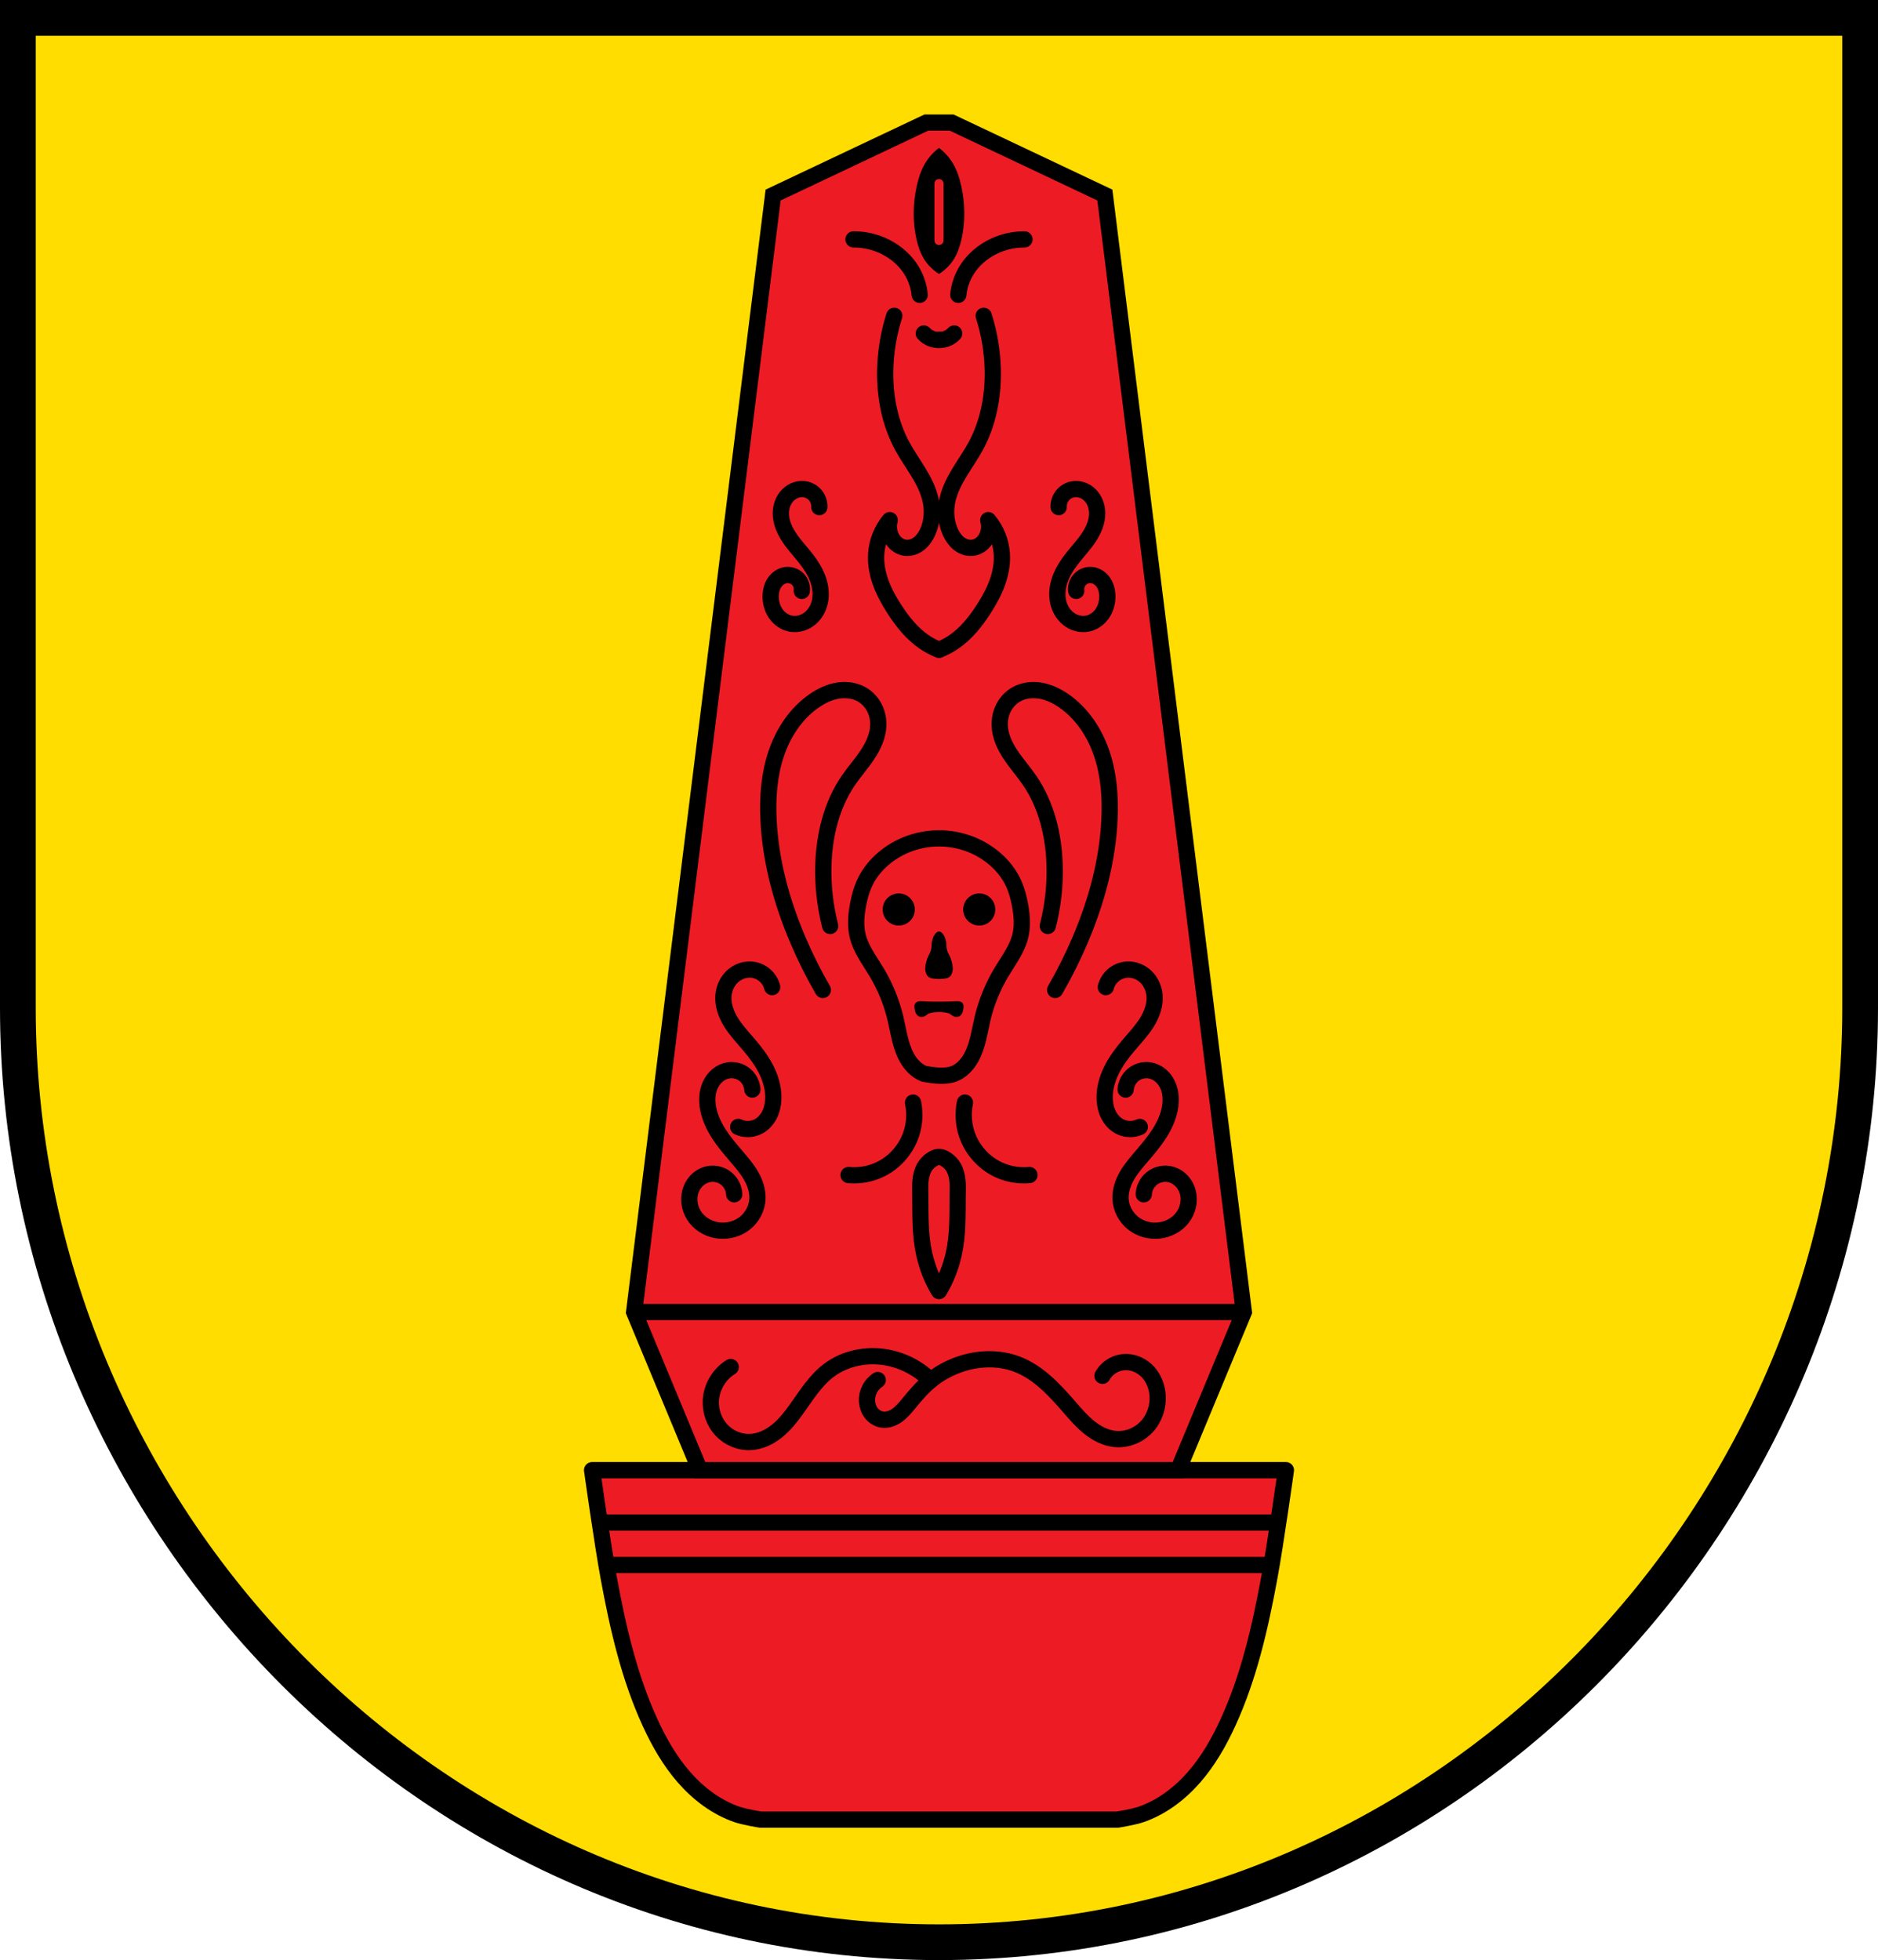 <?xml version="1.0" encoding="UTF-8" standalone="no"?>
<!-- Created with Inkscape (http://www.inkscape.org/) -->

<svg
   xmlns:dc="http://purl.org/dc/elements/1.1/"
   xmlns:cc="http://creativecommons.org/ns#"
   xmlns:rdf="http://www.w3.org/1999/02/22-rdf-syntax-ns#"
   xmlns:svg="http://www.w3.org/2000/svg"
   xmlns="http://www.w3.org/2000/svg"
   xmlns:sodipodi="http://sodipodi.sourceforge.net/DTD/sodipodi-0.dtd"
   xmlns:inkscape="http://www.inkscape.org/namespaces/inkscape"
   width="152.941mm"
   height="159.617mm"
   viewBox="0 0 152.941 159.617"
   version="1.1"
   id="svg865"
   inkscape:version="0.92.5 (2060ec1f9f, 2020-04-08)"
   sodipodi:docname="DEU Pfalzfeld COA.svg">
  <defs
     id="defs859">
    <inkscape:path-effect
       effect="spiro"
       id="path-effect2393"
       is_visible="true" />
    <inkscape:path-effect
       effect="spiro"
       id="path-effect2367"
       is_visible="true" />
    <inkscape:path-effect
       effect="spiro"
       id="path-effect2341"
       is_visible="true" />
    <inkscape:path-effect
       effect="spiro"
       id="path-effect2315"
       is_visible="true" />
    <inkscape:path-effect
       effect="spiro"
       id="path-effect2289"
       is_visible="true" />
    <inkscape:path-effect
       effect="spiro"
       id="path-effect2263"
       is_visible="true" />
    <inkscape:path-effect
       effect="spiro"
       id="path-effect2219"
       is_visible="true" />
    <inkscape:path-effect
       effect="spiro"
       id="path-effect2215"
       is_visible="true" />
    <inkscape:path-effect
       effect="spiro"
       id="path-effect2189"
       is_visible="true" />
    <inkscape:path-effect
       effect="spiro"
       id="path-effect2165"
       is_visible="true" />
    <inkscape:path-effect
       effect="spiro"
       id="path-effect2161"
       is_visible="true" />
    <inkscape:path-effect
       effect="spiro"
       id="path-effect2157"
       is_visible="true" />
    <inkscape:path-effect
       effect="spiro"
       id="path-effect2122"
       is_visible="true" />
    <inkscape:path-effect
       effect="spiro"
       id="path-effect2098"
       is_visible="true" />
    <inkscape:path-effect
       effect="spiro"
       id="path-effect2057"
       is_visible="true" />
    <inkscape:path-effect
       effect="spiro"
       id="path-effect1933"
       is_visible="true" />
    <inkscape:path-effect
       effect="spiro"
       id="path-effect3644"
       is_visible="true" />
    <inkscape:path-effect
       effect="spiro"
       id="path-effect3636"
       is_visible="true" />
    <inkscape:path-effect
       effect="spiro"
       id="path-effect3544"
       is_visible="true" />
    <inkscape:path-effect
       effect="spiro"
       id="path-effect3466"
       is_visible="true" />
    <inkscape:path-effect
       effect="spiro"
       id="path-effect3544-2"
       is_visible="true" />
    <inkscape:path-effect
       effect="spiro"
       id="path-effect3644-8"
       is_visible="true" />
    <inkscape:path-effect
       effect="spiro"
       id="path-effect3644-3"
       is_visible="true" />
    <inkscape:path-effect
       effect="spiro"
       id="path-effect3636-0"
       is_visible="true" />
    <inkscape:path-effect
       effect="spiro"
       id="path-effect1727-0-1"
       is_visible="true" />
    <inkscape:path-effect
       effect="spiro"
       id="path-effect1731-8-3"
       is_visible="true" />
    <inkscape:path-effect
       effect="spiro"
       id="path-effect1727-3"
       is_visible="true" />
    <inkscape:path-effect
       effect="spiro"
       id="path-effect1731-7"
       is_visible="true" />
    <inkscape:path-effect
       effect="spiro"
       id="path-effect841-8"
       is_visible="true" />
    <inkscape:path-effect
       effect="skeletal"
       id="path-effect6414"
       is_visible="true"
       lpeversion="1"
       pattern="m 26507.414,27761.564 c 0,-13.157 10.678,-23.835 23.835,-23.835 13.157,0 23.835,10.678 23.835,23.835 0,13.157 -10.678,23.835 -23.835,23.835 -13.157,0 -23.835,-10.678 -23.835,-23.835 z"
       copytype="single_stretched"
       prop_scale="0.08"
       scale_y_rel="false"
       spacing="0"
       normal_offset="0"
       tang_offset="0"
       prop_units="false"
       vertical_pattern="false"
       hide_knot="false"
       fuse_tolerance="0" />
    <inkscape:path-effect
       effect="spiro"
       id="path-effect1933-0"
       is_visible="true" />
    <inkscape:path-effect
       effect="spiro"
       id="path-effect2057-1"
       is_visible="true" />
    <inkscape:path-effect
       effect="spiro"
       id="path-effect2098-9"
       is_visible="true" />
    <inkscape:path-effect
       effect="spiro"
       id="path-effect2122-1"
       is_visible="true" />
    <inkscape:path-effect
       effect="spiro"
       id="path-effect2165-9"
       is_visible="true" />
    <inkscape:path-effect
       effect="spiro"
       id="path-effect2189-1"
       is_visible="true" />
    <inkscape:path-effect
       effect="spiro"
       id="path-effect2215-1"
       is_visible="true" />
    <inkscape:path-effect
       effect="spiro"
       id="path-effect2219-3"
       is_visible="true" />
    <inkscape:path-effect
       effect="spiro"
       id="path-effect2263-0"
       is_visible="true" />
    <inkscape:path-effect
       effect="spiro"
       id="path-effect2289-6"
       is_visible="true" />
    <inkscape:path-effect
       effect="spiro"
       id="path-effect2315-3"
       is_visible="true" />
    <inkscape:path-effect
       effect="spiro"
       id="path-effect2341-1"
       is_visible="true" />
    <inkscape:path-effect
       effect="spiro"
       id="path-effect2367-2"
       is_visible="true" />
    <inkscape:path-effect
       effect="spiro"
       id="path-effect2393-9"
       is_visible="true" />
    <inkscape:path-effect
       effect="spiro"
       id="path-effect2367-3"
       is_visible="true" />
    <inkscape:path-effect
       effect="spiro"
       id="path-effect2367-2-2"
       is_visible="true" />
    <inkscape:path-effect
       effect="spiro"
       id="path-effect2341-9"
       is_visible="true" />
    <inkscape:path-effect
       effect="spiro"
       id="path-effect2341-1-2"
       is_visible="true" />
    <inkscape:path-effect
       effect="spiro"
       id="path-effect2315-4"
       is_visible="true" />
    <inkscape:path-effect
       effect="spiro"
       id="path-effect2315-3-2"
       is_visible="true" />
    <inkscape:path-effect
       effect="spiro"
       id="path-effect2289-5"
       is_visible="true" />
    <inkscape:path-effect
       effect="spiro"
       id="path-effect2289-6-1"
       is_visible="true" />
    <inkscape:path-effect
       effect="spiro"
       id="path-effect2263-6"
       is_visible="true" />
    <inkscape:path-effect
       effect="spiro"
       id="path-effect2263-0-9"
       is_visible="true" />
    <inkscape:path-effect
       effect="spiro"
       id="path-effect2215-11"
       is_visible="true" />
    <inkscape:path-effect
       effect="spiro"
       id="path-effect2219-5"
       is_visible="true" />
    <inkscape:path-effect
       effect="spiro"
       id="path-effect2215-1-4"
       is_visible="true" />
    <inkscape:path-effect
       effect="spiro"
       id="path-effect2219-3-7"
       is_visible="true" />
    <inkscape:path-effect
       effect="spiro"
       id="path-effect2189-8"
       is_visible="true" />
    <inkscape:path-effect
       effect="spiro"
       id="path-effect2189-1-1"
       is_visible="true" />
    <inkscape:path-effect
       effect="spiro"
       id="path-effect2161-1"
       is_visible="true" />
    <inkscape:path-effect
       effect="spiro"
       id="path-effect2157-8"
       is_visible="true" />
  </defs>
  <sodipodi:namedview
     id="base"
     pagecolor="#ffffff"
     bordercolor="#666666"
     borderopacity="1.0"
     inkscape:pageopacity="0.0"
     inkscape:pageshadow="2"
     inkscape:zoom="1.3144915"
     inkscape:cx="289.02257"
     inkscape:cy="301.63758"
     inkscape:document-units="mm"
     inkscape:current-layer="layer1"
     showgrid="false"
     inkscape:window-width="1920"
     inkscape:window-height="1046"
     inkscape:window-x="-11"
     inkscape:window-y="-11"
     inkscape:window-maximized="1"
     fit-margin-top="0"
     fit-margin-left="0"
     fit-margin-right="0"
     fit-margin-bottom="0"
     inkscape:snap-global="true"
     inkscape:snap-midpoints="true"
     inkscape:snap-smooth-nodes="true"
     showguides="false"
     inkscape:object-paths="false">
    <sodipodi:guide
       position="-124.1,10.944"
       orientation="1,0"
       id="guide1975"
       inkscape:locked="false" />
  </sodipodi:namedview>
  <g
     inkscape:label="Ebene 1"
     inkscape:groupmode="layer"
     id="layer1"
     transform="translate(-142.044,170.112)">
    <path
       style="opacity:1;fill:#ffdd00;fill-opacity:1;fill-rule:evenodd;stroke:none;stroke-width:2.91;stroke-linecap:round;stroke-linejoin:miter;stroke-miterlimit:4;stroke-dasharray:none;stroke-opacity:1;paint-order:fill markers stroke"
       d="m 143.499,-168.657 v 80.621 c 0,41.282 33.456,76.085 75.015,76.085 41.559,0 75.016,-34.803 75.016,-76.085 v -80.621 z"
       id="rect953-5-6"
       inkscape:connector-curvature="0"
       sodipodi:nodetypes="cssscc" />
    <flowRoot
       xml:space="preserve"
       id="flowRoot2783"
       style="font-style:normal;font-weight:normal;font-size:26.667px;line-height:1.25;font-family:sans-serif;letter-spacing:0px;word-spacing:0px;fill:#000000;fill-opacity:1;stroke:none"><flowRegion
         id="flowRegion2785"><rect
           id="rect2787"
           width="4.055"
           height="56.766"
           x="1812.468"
           y="-35.759" /></flowRegion><flowPara
         id="flowPara2789" /></flowRoot>    <path
       style="opacity:1;fill:none;fill-opacity:1;fill-rule:evenodd;stroke:#000000;stroke-width:2.91;stroke-linecap:round;stroke-linejoin:miter;stroke-miterlimit:4;stroke-dasharray:none;stroke-opacity:1;paint-order:fill markers stroke"
       d="m 143.499,-168.657 v 80.621 c 0,41.282 33.456,76.085 75.015,76.085 41.559,0 75.016,-34.803 75.016,-76.085 v -80.621 z"
       id="rect953-5"
       inkscape:connector-curvature="0"
       sodipodi:nodetypes="cssscc" />
    <path
       style="fill:#ed1c24;stroke:#000000;stroke-width:1.323;stroke-linecap:round;stroke-linejoin:round;stroke-miterlimit:4;stroke-dasharray:none;stroke-opacity:1;fill-opacity:1"
       d="m 190.264,-50.392 c 0,0 0.818,5.868 1.355,8.781 0.742,4.021 1.659,8.046 3.361,11.763 0.735,1.605 1.621,3.155 2.785,4.482 1.164,1.327 2.621,2.428 4.288,3.007 0.622,0.216 1.925,0.425 1.925,0.425 h 29.073 c 0,0 1.303,-0.209 1.925,-0.425 1.667,-0.58 3.124,-1.68 4.288,-3.007 1.164,-1.327 2.05,-2.877 2.785,-4.482 1.702,-3.718 2.618,-7.743 3.361,-11.763 0.538,-2.913 1.355,-8.781 1.355,-8.781 z"
       id="path1931-3"
       inkscape:connector-curvature="0"
       sodipodi:nodetypes="csssccccssscc" />
    <path
       style="fill:none;stroke:#000000;stroke-width:1.323;stroke-linecap:butt;stroke-linejoin:miter;stroke-miterlimit:4;stroke-dasharray:none;stroke-opacity:1"
       d="m 190.884,-46.128 h 55.26"
       id="path1977"
       inkscape:connector-curvature="0" />
    <path
       style="fill:none;stroke:#000000;stroke-width:1.323;stroke-linecap:butt;stroke-linejoin:miter;stroke-miterlimit:4;stroke-dasharray:none;stroke-opacity:1"
       d="m 191.619,-42.669 h 53.791"
       id="path1979"
       inkscape:connector-curvature="0" />
    <path
       inkscape:connector-curvature="0"
       style="opacity:1;fill:#ed1c24;fill-opacity:1;fill-rule:evenodd;stroke:#000000;stroke-width:1.323;stroke-linecap:round;stroke-linejoin:miter;stroke-miterlimit:4;stroke-dasharray:none;stroke-dashoffset:0;stroke-opacity:1;paint-order:fill markers stroke"
       d="m 217.475,-160.128 -12.469,5.9 -11.319,90.959 5.352,12.877 h 19.475 19.475 l 5.352,-12.877 -11.319,-90.959 -12.469,-5.9 h -1.039 z"
       id="rect2019-0" />
    <path
       style="fill:none;stroke:#000000;stroke-width:1.323;stroke-linecap:butt;stroke-linejoin:round;stroke-opacity:1;stroke-miterlimit:4;stroke-dasharray:none"
       d="m 193.687,-63.269 h 49.655"
       id="path2153"
       inkscape:connector-curvature="0" />
    <g
       id="g2223" />
    <path
       inkscape:connector-curvature="0"
       style="fill:none;stroke:#000000;stroke-width:1.323;stroke-linecap:round;stroke-linejoin:round;stroke-miterlimit:4;stroke-dasharray:none;stroke-opacity:1"
       d="m 218.461,-101.841 c -0.915,0.007 -1.813,0.193 -2.648,0.535 -1.486,0.622 -2.786,1.762 -3.421,3.242 -0.21,0.49 -0.346,1.008 -0.45,1.531 -0.174,0.876 -0.26,1.79 -0.045,2.656 0.266,1.073 0.962,1.978 1.531,2.926 0.695,1.159 1.216,2.422 1.531,3.736 0.264,1.099 0.393,2.256 0.945,3.242 0.317,0.567 0.789,1.072 1.396,1.305 0.792,0.141 1.72,0.264 2.431,0 0.607,-0.233 1.078,-0.738 1.396,-1.305 0.552,-0.986 0.681,-2.143 0.945,-3.242 0.315,-1.314 0.836,-2.577 1.531,-3.736 0.569,-0.948 1.265,-1.853 1.531,-2.926 0.214,-0.867 0.129,-1.781 -0.045,-2.656 -0.104,-0.523 -0.24,-1.041 -0.45,-1.531 -0.635,-1.48 -1.936,-2.62 -3.421,-3.242 -0.906,-0.371 -1.839,-0.543 -2.754,-0.535 z m 0.053,25.942 c -0.16,0 -0.321,0.06 -0.461,0.138 -0.249,0.139 -0.472,0.338 -0.638,0.571 -0.167,0.234 -0.272,0.513 -0.336,0.793 -0.128,0.561 -0.091,1.149 -0.086,1.724 0.015,1.571 -0.027,3.17 0.322,4.702 0.239,1.049 0.634,2.075 1.198,2.996 0.565,-0.922 0.959,-1.947 1.199,-2.996 0.35,-1.531 0.308,-3.131 0.322,-4.702 0.005,-0.576 0.043,-1.163 -0.086,-1.724 -0.064,-0.28 -0.169,-0.56 -0.336,-0.793 -0.166,-0.232 -0.39,-0.431 -0.639,-0.571 -0.14,-0.078 -0.301,-0.138 -0.461,-0.138 z"
       id="path2055-9" />
    <path
       inkscape:connector-curvature="0"
       style="opacity:1;fill:#000000;fill-opacity:1;fill-rule:evenodd;stroke:none;stroke-width:0.265;stroke-linecap:round;stroke-linejoin:round;stroke-miterlimit:4;stroke-dasharray:none;stroke-dashoffset:0;stroke-opacity:1;paint-order:fill markers stroke"
       d="m 215.236,-97.357 a 1.308,1.308 0 0 0 -1.308,1.308 1.308,1.308 0 0 0 1.308,1.308 1.308,1.308 0 0 0 1.308,-1.308 1.308,1.308 0 0 0 -1.308,-1.308 z m 6.557,0 a 1.308,1.308 0 0 0 -1.308,1.308 1.308,1.308 0 0 0 1.308,1.308 1.308,1.308 0 0 0 1.308,-1.308 1.308,1.308 0 0 0 -1.308,-1.308 z m -3.278,3.099 c -0.11,4e-5 -0.215,0.087 -0.295,0.178 -0.124,0.141 -0.197,0.34 -0.253,0.533 -0.074,0.251 -0.038,0.534 -0.105,0.787 -0.077,0.288 -0.257,0.525 -0.337,0.812 -0.073,0.261 -0.151,0.538 -0.127,0.812 0.015,0.173 0.074,0.35 0.168,0.482 0.055,0.077 0.138,0.121 0.216,0.16 0.079,0.039 0.164,0.058 0.249,0.069 0.321,0.044 0.649,0.044 0.97,0 0.084,-0.012 0.17,-0.03 0.248,-0.069 0.078,-0.039 0.161,-0.083 0.215,-0.16 0.094,-0.132 0.153,-0.309 0.168,-0.482 0.024,-0.274 -0.053,-0.551 -0.126,-0.812 -0.08,-0.287 -0.26,-0.524 -0.337,-0.812 -0.068,-0.253 -0.032,-0.536 -0.105,-0.787 -0.057,-0.193 -0.13,-0.392 -0.253,-0.533 -0.08,-0.091 -0.185,-0.178 -0.295,-0.178 z m -1.485,5.678 c -0.055,0.001 -0.11,0.002 -0.164,0.013 -0.054,0.011 -0.108,0.026 -0.156,0.053 -0.048,0.027 -0.094,0.061 -0.125,0.106 -0.044,0.067 -0.065,0.149 -0.073,0.228 -0.009,0.08 0.008,0.162 0.022,0.241 0.019,0.105 0.035,0.214 0.083,0.31 0.047,0.094 0.11,0.187 0.196,0.249 0.064,0.045 0.144,0.068 0.222,0.076 0.078,0.009 0.16,-0.002 0.235,-0.025 0.184,-0.058 0.321,-0.231 0.508,-0.28 0.475,-0.122 0.997,-0.122 1.472,0 0.187,0.048 0.324,0.221 0.508,0.28 0.075,0.024 0.156,0.034 0.235,0.025 0.078,-0.009 0.158,-0.031 0.222,-0.076 0.086,-0.061 0.149,-0.154 0.196,-0.249 0.048,-0.096 0.064,-0.204 0.083,-0.31 0.014,-0.08 0.031,-0.161 0.022,-0.241 -0.009,-0.08 -0.028,-0.162 -0.072,-0.228 -0.03,-0.045 -0.077,-0.08 -0.125,-0.106 -0.048,-0.027 -0.102,-0.043 -0.156,-0.053 -0.108,-0.019 -0.219,-0.007 -0.329,-0.006 -0.224,0.002 -0.448,0.021 -0.673,0.025 -0.431,0.008 -0.863,0.008 -1.294,0 -0.224,-0.004 -0.449,-0.016 -0.673,-0.025 -0.055,-0.002 -0.11,-0.008 -0.165,-0.007 z"
       id="path2078-1" />
    <path
       transform="translate(168.654,-0.41)"
       style="fill:none;stroke:#000000;stroke-width:1.323;stroke-linecap:round;stroke-linejoin:round;stroke-miterlimit:4;stroke-dasharray:none;stroke-opacity:1"
       d="m 32.9,-58.381 c -0.942,0.578 -1.569,1.639 -1.621,2.743 -0.041,0.871 0.272,1.759 0.868,2.395 0.596,0.637 1.472,1.009 2.343,0.971 0.791,-0.034 1.544,-0.391 2.162,-0.885 0.619,-0.494 1.117,-1.122 1.579,-1.765 0.808,-1.126 1.545,-2.344 2.65,-3.18 1.102,-0.834 2.516,-1.22 3.897,-1.153 1.64,0.08 3.242,0.795 4.396,1.964"
       id="path2155-4"
       inkscape:connector-curvature="0"
       inkscape:path-effect="#path-effect2157-8"
       inkscape:original-d="m 32.899998,-58.380621 c -0.540101,0.914205 -1.741926,1.688109 -1.621099,2.743404 0.176415,1.540801 1.667358,3.217635 3.211026,3.366902 1.521048,0.14708 2.618906,-1.612519 3.741004,-2.649878 1.013133,-0.936623 1.497224,-2.421504 2.649876,-3.179853 1.131703,-0.744566 2.545177,-1.243098 3.896879,-1.153475 1.601317,0.106173 2.930718,1.309087 4.395679,1.964026"
       sodipodi:nodetypes="caaaaac" />
    <path
       transform="translate(168.654,-0.41)"
       style="fill:none;stroke:#000000;stroke-width:1.323;stroke-linecap:round;stroke-linejoin:round;stroke-miterlimit:4;stroke-dasharray:none;stroke-opacity:1"
       d="m 44.871,-57.321 c -0.28,0.184 -0.511,0.443 -0.664,0.742 -0.152,0.299 -0.225,0.638 -0.209,0.973 0.016,0.343 0.127,0.684 0.334,0.958 0.207,0.274 0.513,0.476 0.851,0.538 0.225,0.041 0.46,0.021 0.68,-0.045 0.22,-0.066 0.424,-0.176 0.61,-0.31 0.371,-0.269 0.664,-0.63 0.955,-0.985 0.538,-0.654 1.091,-1.302 1.746,-1.839 0.676,-0.555 1.453,-0.983 2.276,-1.278 1.539,-0.552 3.277,-0.623 4.801,-0.031 1.725,0.669 3.027,2.095 4.24,3.492 0.51,0.588 1.021,1.183 1.631,1.666 0.61,0.483 1.334,0.854 2.11,0.921 0.937,0.082 1.897,-0.305 2.539,-0.992 0.642,-0.687 0.963,-1.655 0.89,-2.593 -0.052,-0.677 -0.307,-1.345 -0.762,-1.849 -0.455,-0.504 -1.115,-0.83 -1.794,-0.833 -0.39,-0.001 -0.781,0.103 -1.119,0.299 -0.338,0.196 -0.622,0.483 -0.814,0.823"
       id="path2159-3"
       inkscape:connector-curvature="0"
       inkscape:path-effect="#path-effect2161-1"
       inkscape:original-d="m 44.871209,-57.320671 c -0.290703,0.571278 -0.936527,1.076447 -0.8729,1.714627 0.06312,0.633049 0.5589,1.381634 1.18465,1.496402 0.857179,0.157213 1.564193,-0.795991 2.244601,-1.340525 0.65998,-0.528185 1.07885,-1.319982 1.745805,-1.839331 0.686473,-0.534547 1.43477,-1.055242 2.275774,-1.278172 1.546927,-0.410052 3.292865,-0.56671 4.800955,-0.03118 1.725274,0.612653 2.779016,2.387965 4.239802,3.491603 1.209772,0.913994 2.232545,2.740786 3.741002,2.587527 1.645244,-0.167157 3.427942,-1.931415 3.429254,-3.585128 9.8e-4,-1.234817 -1.333887,-2.506824 -2.556351,-2.681052 -0.737566,-0.105119 -1.288304,0.747937 -1.932853,1.122301"
       sodipodi:nodetypes="caaaaaaaaaac" />
    <path
       style="fill:none;stroke:#000000;stroke-width:1.323;stroke-linecap:round;stroke-linejoin:miter;stroke-miterlimit:4;stroke-dasharray:none;stroke-opacity:1"
       d="m 48.518,-79.914 c 0.175,0.838 0.127,1.721 -0.138,2.535 -0.409,1.256 -1.345,2.331 -2.535,2.904 -0.797,0.384 -1.7,0.545 -2.581,0.461"
       id="path2187-7"
       inkscape:connector-curvature="0"
       inkscape:path-effect="#path-effect2189-8"
       inkscape:original-d="m 48.5179,-79.914187 c -0.04583,0.844801 0.180423,1.751179 -0.138282,2.5352 -0.483888,1.190373 -1.416842,2.271181 -2.535201,2.903958 -0.760716,0.430419 -1.735965,0.47605 -2.581295,0.46094"
       sodipodi:nodetypes="caac"
       transform="translate(167.883,-0.41)" />
    <path
       transform="matrix(-1,0,0,1,269.146,-0.41)"
       style="fill:none;stroke:#000000;stroke-width:1.323;stroke-linecap:round;stroke-linejoin:miter;stroke-miterlimit:4;stroke-dasharray:none;stroke-opacity:1"
       d="m 48.518,-79.914 c 0.175,0.838 0.127,1.721 -0.138,2.535 -0.409,1.256 -1.345,2.331 -2.535,2.904 -0.797,0.384 -1.7,0.545 -2.581,0.461"
       id="path2187-5-6"
       inkscape:connector-curvature="0"
       inkscape:path-effect="#path-effect2189-1-1"
       inkscape:original-d="m 48.5179,-79.914187 c -0.04583,0.844801 0.180423,1.751179 -0.138282,2.5352 -0.483888,1.190373 -1.416842,2.271181 -2.535201,2.903958 -0.760716,0.430419 -1.735965,0.47605 -2.581295,0.46094"
       sodipodi:nodetypes="caac" />
    <path
       style="fill:none;stroke:#000000;stroke-width:1.323;stroke-linecap:round;stroke-linejoin:miter;stroke-miterlimit:4;stroke-dasharray:none;stroke-opacity:1"
       d="m 36.626,-89.317 c -0.1,-0.391 -0.328,-0.747 -0.641,-1.002 -0.313,-0.255 -0.708,-0.407 -1.111,-0.427 -0.557,-0.027 -1.116,0.201 -1.517,0.59 -0.4,0.389 -0.642,0.929 -0.696,1.484 -0.077,0.789 0.213,1.576 0.635,2.248 0.422,0.671 0.972,1.25 1.485,1.855 0.528,0.623 1.023,1.283 1.384,2.016 0.361,0.733 0.585,1.546 0.552,2.363 -0.019,0.456 -0.119,0.912 -0.333,1.315 -0.214,0.403 -0.545,0.749 -0.958,0.943 -0.488,0.229 -1.079,0.229 -1.567,0"
       id="path2213-9"
       inkscape:connector-curvature="0"
       inkscape:path-effect="#path-effect2215-11"
       inkscape:original-d="m 36.625506,-89.317476 c -0.583602,-0.476576 -0.998535,-1.454869 -1.751594,-1.428933 -1.010333,0.0348 -2.041205,1.077946 -2.212539,2.074254 -0.260886,1.517057 1.455437,2.714104 2.12035,4.102418 0.689371,1.439382 2.018029,2.785145 1.935972,4.378983 -0.04458,0.865981 -0.540661,1.823398 -1.290648,2.258632 -0.451833,0.262209 -1.044546,-2.65e-4 -1.567214,0"
       sodipodi:nodetypes="caaaaac"
       transform="translate(168.302,-0.41)" />
    <path
       style="fill:none;stroke:#000000;stroke-width:1.323;stroke-linecap:round;stroke-linejoin:round;stroke-miterlimit:4;stroke-dasharray:none;stroke-opacity:1"
       d="m 35.012,-80.974 c -0.029,-0.466 -0.261,-0.915 -0.624,-1.209 -0.363,-0.294 -0.851,-0.427 -1.312,-0.358 -0.327,0.049 -0.637,0.195 -0.893,0.405 -0.255,0.21 -0.456,0.484 -0.595,0.784 -0.277,0.601 -0.299,1.296 -0.172,1.945 0.144,0.735 0.472,1.425 0.878,2.054 0.407,0.629 0.892,1.203 1.38,1.772 0.441,0.514 0.889,1.029 1.227,1.616 0.339,0.587 0.565,1.257 0.524,1.933 -0.045,0.75 -0.432,1.469 -1.02,1.936 -0.588,0.467 -1.367,0.681 -2.114,0.599 -0.728,-0.08 -1.429,-0.444 -1.883,-1.018 -0.454,-0.575 -0.645,-1.359 -0.468,-2.07 0.095,-0.381 0.292,-0.738 0.574,-1.01 0.282,-0.273 0.65,-0.459 1.039,-0.511 0.48,-0.064 0.985,0.082 1.357,0.393 0.372,0.311 0.604,0.782 0.625,1.267"
       id="path2217-5"
       inkscape:connector-curvature="0"
       inkscape:path-effect="#path-effect2219-5"
       inkscape:original-d="m 35.012196,-80.974362 c -0.645059,-0.522669 -1.122531,-1.733538 -1.935972,-1.567215 -1.158232,0.236821 -1.686829,1.952552 -1.659403,3.134429 0.03436,1.480537 1.554005,2.523285 2.258631,3.825849 0.62773,1.160416 2.034525,2.260655 1.751595,3.549282 -0.288176,1.312525 -1.800312,2.696116 -3.134431,2.5352 -1.284444,-0.154924 -2.456902,-1.798938 -2.350821,-3.088335 0.0606,-0.736623 0.874518,-1.499331 1.613308,-1.521122 0.861292,-0.0254 1.321644,1.106006 1.982068,1.659406"
       sodipodi:nodetypes="caaaaaaac"
       transform="translate(168.302,-0.41)" />
    <path
       style="fill:none;stroke:#000000;stroke-width:1.323;stroke-linecap:round;stroke-linejoin:miter;stroke-miterlimit:4;stroke-dasharray:none;stroke-opacity:1"
       d="m 36.626,-89.317 c -0.1,-0.391 -0.328,-0.747 -0.641,-1.002 -0.313,-0.255 -0.708,-0.407 -1.111,-0.427 -0.557,-0.027 -1.116,0.201 -1.517,0.59 -0.4,0.389 -0.642,0.929 -0.696,1.484 -0.077,0.789 0.213,1.576 0.635,2.248 0.422,0.671 0.972,1.25 1.485,1.855 0.528,0.623 1.023,1.283 1.384,2.016 0.361,0.733 0.585,1.546 0.552,2.363 -0.019,0.456 -0.119,0.912 -0.333,1.315 -0.214,0.403 -0.545,0.749 -0.958,0.943 -0.488,0.229 -1.079,0.229 -1.567,0"
       id="path2213-3-3"
       inkscape:connector-curvature="0"
       inkscape:path-effect="#path-effect2215-1-4"
       inkscape:original-d="m 36.625506,-89.317476 c -0.583602,-0.476576 -0.998535,-1.454869 -1.751594,-1.428933 -1.010333,0.0348 -2.041205,1.077946 -2.212539,2.074254 -0.260886,1.517057 1.455437,2.714104 2.12035,4.102418 0.689371,1.439382 2.018029,2.785145 1.935972,4.378983 -0.04458,0.865981 -0.540661,1.823398 -1.290648,2.258632 -0.451833,0.262209 -1.044546,-2.65e-4 -1.567214,0"
       sodipodi:nodetypes="caaaaac"
       transform="matrix(-1,0,0,1,268.726,-0.41)" />
    <path
       style="fill:none;stroke:#000000;stroke-width:1.323;stroke-linecap:round;stroke-linejoin:round;stroke-miterlimit:4;stroke-dasharray:none;stroke-opacity:1"
       d="m 35.012,-80.974 c -0.029,-0.466 -0.261,-0.915 -0.624,-1.209 -0.363,-0.294 -0.851,-0.427 -1.312,-0.358 -0.327,0.049 -0.637,0.195 -0.893,0.405 -0.255,0.21 -0.456,0.484 -0.595,0.784 -0.277,0.601 -0.299,1.296 -0.172,1.945 0.144,0.735 0.472,1.425 0.878,2.054 0.407,0.629 0.892,1.203 1.38,1.772 0.441,0.514 0.889,1.029 1.227,1.616 0.339,0.587 0.565,1.257 0.524,1.933 -0.045,0.75 -0.432,1.469 -1.02,1.936 -0.588,0.467 -1.367,0.681 -2.114,0.599 -0.728,-0.08 -1.429,-0.444 -1.883,-1.018 -0.454,-0.575 -0.645,-1.359 -0.468,-2.07 0.095,-0.381 0.292,-0.738 0.574,-1.01 0.282,-0.273 0.65,-0.459 1.039,-0.511 0.48,-0.064 0.985,0.082 1.357,0.393 0.372,0.311 0.604,0.782 0.625,1.267"
       id="path2217-3-3"
       inkscape:connector-curvature="0"
       inkscape:path-effect="#path-effect2219-3-7"
       inkscape:original-d="m 35.012196,-80.974362 c -0.645059,-0.522669 -1.122531,-1.733538 -1.935972,-1.567215 -1.158232,0.236821 -1.686829,1.952552 -1.659403,3.134429 0.03436,1.480537 1.554005,2.523285 2.258631,3.825849 0.62773,1.160416 2.034525,2.260655 1.751595,3.549282 -0.288176,1.312525 -1.800312,2.696116 -3.134431,2.5352 -1.284444,-0.154924 -2.456902,-1.798938 -2.350821,-3.088335 0.0606,-0.736623 0.874518,-1.499331 1.613308,-1.521122 0.861292,-0.0254 1.321644,1.106006 1.982068,1.659406"
       sodipodi:nodetypes="caaaaaaac"
       transform="matrix(-1,0,0,1,268.726,-0.41)" />
    <path
       style="fill:none;stroke:#000000;stroke-width:1.323;stroke-linecap:round;stroke-linejoin:miter;stroke-miterlimit:4;stroke-dasharray:none;stroke-opacity:1"
       d="m 41.742,-94.296 c -0.422,-1.637 -0.609,-3.335 -0.553,-5.024 0.079,-2.403 0.672,-4.836 2.028,-6.822 0.491,-0.719 1.075,-1.372 1.557,-2.097 0.482,-0.725 0.866,-1.55 0.886,-2.42 0.011,-0.494 -0.098,-0.992 -0.328,-1.43 -0.23,-0.438 -0.581,-0.813 -1.009,-1.059 -0.595,-0.343 -1.319,-0.425 -1.996,-0.307 -0.677,0.118 -1.31,0.425 -1.876,0.814 -1.483,1.019 -2.526,2.599 -3.102,4.304 -0.576,1.705 -0.712,3.532 -0.631,5.33 0.153,3.399 1.062,6.735 2.397,9.864 0.593,1.391 1.271,2.747 2.028,4.056"
       id="path2261-77"
       inkscape:connector-curvature="0"
       inkscape:path-effect="#path-effect2263-6"
       inkscape:original-d="m 41.742,-94.295691 c -0.184113,-1.675032 -0.704001,-3.346186 -0.553132,-5.024305 0.212428,-2.362834 1.121015,-4.629914 2.028158,-6.821994 0.654578,-1.58176 2.440506,-2.80542 2.443012,-4.51727 0.0014,-0.94178 -0.498742,-2.05933 -1.336742,-2.4891 -1.158232,-0.594 -2.848149,-0.29682 -3.871941,0.50704 -2.708781,2.12687 -3.507612,6.1972 -3.73366,9.63376 -0.222095,3.376461 1.233425,6.686798 2.396916,9.864235 0.519792,1.419527 1.352373,2.703949 2.028161,4.056319"
       sodipodi:nodetypes="caaaaaaac"
       transform="translate(167.911,-0.41)" />
    <path
       transform="matrix(-1,0,0,1,269.117,-0.41)"
       style="fill:none;stroke:#000000;stroke-width:1.323;stroke-linecap:round;stroke-linejoin:miter;stroke-miterlimit:4;stroke-dasharray:none;stroke-opacity:1"
       d="m 41.742,-94.296 c -0.422,-1.637 -0.609,-3.335 -0.553,-5.024 0.079,-2.403 0.672,-4.836 2.028,-6.822 0.491,-0.719 1.075,-1.372 1.557,-2.097 0.482,-0.725 0.866,-1.55 0.886,-2.42 0.011,-0.494 -0.098,-0.992 -0.328,-1.43 -0.23,-0.438 -0.581,-0.813 -1.009,-1.059 -0.595,-0.343 -1.319,-0.425 -1.996,-0.307 -0.677,0.118 -1.31,0.425 -1.876,0.814 -1.483,1.019 -2.526,2.599 -3.102,4.304 -0.576,1.705 -0.712,3.532 -0.631,5.33 0.153,3.399 1.062,6.735 2.397,9.864 0.593,1.391 1.271,2.747 2.028,4.056"
       id="path2261-7-1"
       inkscape:connector-curvature="0"
       inkscape:path-effect="#path-effect2263-0-9"
       inkscape:original-d="m 41.742,-94.295691 c -0.184113,-1.675032 -0.704001,-3.346186 -0.553132,-5.024305 0.212428,-2.362834 1.121015,-4.629914 2.028158,-6.821994 0.654578,-1.58176 2.440506,-2.80542 2.443012,-4.51727 0.0014,-0.94178 -0.498742,-2.05933 -1.336742,-2.4891 -1.158232,-0.594 -2.848149,-0.29682 -3.871941,0.50704 -2.708781,2.12687 -3.507612,6.1972 -3.73366,9.63376 -0.222095,3.376461 1.233425,6.686798 2.396916,9.864235 0.519792,1.419527 1.352373,2.703949 2.028161,4.056319"
       sodipodi:nodetypes="caaaaaaac" />
    <path
       style="fill:none;stroke:#000000;stroke-width:1.323;stroke-linecap:round;stroke-linejoin:round;stroke-miterlimit:4;stroke-dasharray:none;stroke-opacity:1"
       d="m 40.497,-128.406 c 0.015,-0.321 -0.084,-0.646 -0.275,-0.903 -0.191,-0.258 -0.474,-0.447 -0.785,-0.525 -0.261,-0.066 -0.539,-0.055 -0.796,0.023 -0.257,0.078 -0.493,0.223 -0.685,0.411 -0.384,0.376 -0.583,0.919 -0.593,1.456 -0.015,0.745 0.307,1.461 0.728,2.077 0.42,0.616 0.941,1.156 1.393,1.749 0.373,0.489 0.701,1.018 0.906,1.597 0.205,0.579 0.283,1.213 0.154,1.814 -0.114,0.533 -0.396,1.036 -0.821,1.378 -0.424,0.342 -0.993,0.513 -1.53,0.419 -0.486,-0.085 -0.924,-0.381 -1.214,-0.78 -0.29,-0.399 -0.436,-0.894 -0.445,-1.387 -0.007,-0.406 0.079,-0.822 0.299,-1.163 0.11,-0.17 0.254,-0.32 0.423,-0.432 0.17,-0.112 0.366,-0.185 0.568,-0.203 0.341,-0.031 0.694,0.1 0.932,0.347 0.238,0.247 0.356,0.604 0.313,0.944"
       id="path2287-4"
       inkscape:connector-curvature="0"
       inkscape:path-effect="#path-effect2289-5"
       inkscape:original-d="m 40.497448,-128.40566 c -0.353126,-0.46121 -0.469857,-1.37163 -1.060175,-1.42894 -0.930988,-0.0904 -1.922556,0.9669 -2.074254,1.88988 -0.236466,1.43874 1.547583,2.48502 2.12035,3.82585 0.467727,1.09494 1.42147,2.27649 1.060175,3.411 -0.299335,0.93995 -1.37296,1.92767 -2.350823,1.79768 -0.901713,-0.11987 -1.645322,-1.2569 -1.659406,-2.16644 -0.01142,-0.73759 0.5549,-1.74442 1.290648,-1.79769 0.596092,-0.0432 0.829966,0.86017 1.244555,1.29065"
       sodipodi:nodetypes="caaaaaaac"
       transform="translate(168.271,-0.41)" />
    <path
       transform="matrix(-1,0,0,1,268.758,-0.41)"
       style="fill:none;stroke:#000000;stroke-width:1.323;stroke-linecap:round;stroke-linejoin:miter;stroke-miterlimit:4;stroke-dasharray:none;stroke-opacity:1"
       d="m 40.497,-128.406 c 0.015,-0.321 -0.084,-0.646 -0.275,-0.903 -0.191,-0.258 -0.474,-0.447 -0.785,-0.525 -0.261,-0.066 -0.539,-0.055 -0.796,0.023 -0.257,0.078 -0.493,0.223 -0.685,0.411 -0.384,0.376 -0.583,0.919 -0.593,1.456 -0.015,0.745 0.307,1.461 0.728,2.077 0.42,0.616 0.941,1.156 1.393,1.749 0.373,0.489 0.701,1.018 0.906,1.597 0.205,0.579 0.283,1.213 0.154,1.814 -0.114,0.533 -0.396,1.036 -0.821,1.378 -0.424,0.342 -0.993,0.513 -1.53,0.419 -0.486,-0.085 -0.924,-0.381 -1.214,-0.78 -0.29,-0.399 -0.436,-0.894 -0.445,-1.387 -0.007,-0.406 0.079,-0.822 0.299,-1.163 0.11,-0.17 0.254,-0.32 0.423,-0.432 0.17,-0.112 0.366,-0.185 0.568,-0.203 0.341,-0.031 0.694,0.1 0.932,0.347 0.238,0.247 0.356,0.604 0.313,0.944"
       id="path2287-9-1"
       inkscape:connector-curvature="0"
       inkscape:path-effect="#path-effect2289-6-1"
       inkscape:original-d="m 40.497448,-128.40566 c -0.353126,-0.46121 -0.469857,-1.37163 -1.060175,-1.42894 -0.930988,-0.0904 -1.922556,0.9669 -2.074254,1.88988 -0.236466,1.43874 1.547583,2.48502 2.12035,3.82585 0.467727,1.09494 1.42147,2.27649 1.060175,3.411 -0.299335,0.93995 -1.37296,1.92767 -2.350823,1.79768 -0.901713,-0.11987 -1.645322,-1.2569 -1.659406,-2.16644 -0.01142,-0.73759 0.5549,-1.74442 1.290648,-1.79769 0.596092,-0.0432 0.829966,0.86017 1.244555,1.29065"
       sodipodi:nodetypes="caaaaaaac" />
    <path
       style="fill:none;stroke:#000000;stroke-width:1.323;stroke-linecap:round;stroke-linejoin:round;stroke-miterlimit:4;stroke-dasharray:none;stroke-opacity:1"
       d="m 46.075,-143.986 c -0.458,1.429 -0.707,2.925 -0.738,4.425 -0.043,2.133 0.368,4.3 1.383,6.177 0.394,0.729 0.874,1.407 1.305,2.115 0.431,0.708 0.818,1.455 0.999,2.264 0.196,0.873 0.139,1.813 -0.23,2.627 -0.16,0.352 -0.38,0.683 -0.68,0.926 -0.3,0.243 -0.686,0.393 -1.071,0.365 -0.318,-0.023 -0.623,-0.168 -0.856,-0.386 -0.233,-0.218 -0.396,-0.506 -0.481,-0.813 -0.096,-0.345 -0.096,-0.715 0,-1.06 -0.651,0.772 -1.045,1.758 -1.106,2.766 -0.049,0.797 0.106,1.598 0.379,2.347 0.273,0.75 0.664,1.452 1.096,2.124 0.67,1.041 1.46,2.032 2.489,2.72 0.361,0.241 0.748,0.442 1.152,0.599"
       id="path2313-6"
       inkscape:connector-curvature="0"
       inkscape:path-effect="#path-effect2315-4"
       inkscape:original-d="m 46.074891,-143.98562 c -0.245573,1.47476 -0.778707,2.93027 -0.737516,4.42507 0.05812,2.10906 0.654688,4.19645 1.382837,6.17668 0.569266,1.54814 1.979467,2.76188 2.30473,4.37898 0.173362,0.8619 0.199965,1.86081 -0.230473,2.62739 -0.355082,0.63238 -1.02718,1.32541 -1.751595,1.29065 -0.597753,-0.0287 -1.092751,-0.65202 -1.336741,-1.19846 -0.144082,-0.32269 0,-1.06018 0,-1.06018 0,0 -1.075569,1.77325 -1.10627,2.76568 -0.04853,1.56865 0.681758,3.11702 1.475028,4.47117 0.621162,1.06036 1.514203,1.97141 2.489105,2.71958 0.343464,0.26359 0.768506,0.39922 1.152363,0.59922"
       sodipodi:nodetypes="caaaaaacaaac"
       transform="translate(168.798,-0.41)" />
    <path
       transform="matrix(-1,0,0,1,268.231,-0.41)"
       style="fill:none;stroke:#000000;stroke-width:1.323;stroke-linecap:round;stroke-linejoin:round;stroke-miterlimit:4;stroke-dasharray:none;stroke-opacity:1"
       d="m 46.075,-143.986 c -0.458,1.429 -0.707,2.925 -0.738,4.425 -0.043,2.133 0.368,4.3 1.383,6.177 0.394,0.729 0.874,1.407 1.305,2.115 0.431,0.708 0.818,1.455 0.999,2.264 0.196,0.873 0.139,1.813 -0.23,2.627 -0.16,0.352 -0.38,0.683 -0.68,0.926 -0.3,0.243 -0.686,0.393 -1.071,0.365 -0.318,-0.023 -0.623,-0.168 -0.856,-0.386 -0.233,-0.218 -0.396,-0.506 -0.481,-0.813 -0.096,-0.345 -0.096,-0.715 0,-1.06 -0.651,0.772 -1.045,1.758 -1.106,2.766 -0.049,0.797 0.106,1.598 0.379,2.347 0.273,0.75 0.664,1.452 1.096,2.124 0.67,1.041 1.46,2.032 2.489,2.72 0.361,0.241 0.748,0.442 1.152,0.599"
       id="path2313-2-1"
       inkscape:connector-curvature="0"
       inkscape:path-effect="#path-effect2315-3-2"
       inkscape:original-d="m 46.074891,-143.98562 c -0.245573,1.47476 -0.778707,2.93027 -0.737516,4.42507 0.05812,2.10906 0.654688,4.19645 1.382837,6.17668 0.569266,1.54814 1.979467,2.76188 2.30473,4.37898 0.173362,0.8619 0.199965,1.86081 -0.230473,2.62739 -0.355082,0.63238 -1.02718,1.32541 -1.751595,1.29065 -0.597753,-0.0287 -1.092751,-0.65202 -1.336741,-1.19846 -0.144082,-0.32269 0,-1.06018 0,-1.06018 0,0 -1.075569,1.77325 -1.10627,2.76568 -0.04853,1.56865 0.681758,3.11702 1.475028,4.47117 0.621162,1.06036 1.514203,1.97141 2.489105,2.71958 0.343464,0.26359 0.768506,0.39922 1.152363,0.59922"
       sodipodi:nodetypes="caaaaaacaaac" />
    <path
       style="fill:none;stroke:#000000;stroke-width:1.323;stroke-linecap:round;stroke-linejoin:round;stroke-miterlimit:4;stroke-dasharray:none;stroke-opacity:1"
       d="m 42.987,-150.208 c 1.05,-0.006 2.099,0.284 2.996,0.83 0.684,0.416 1.281,0.981 1.705,1.659 0.382,0.611 0.621,1.311 0.691,2.028"
       id="path2339-6"
       inkscape:connector-curvature="0"
       inkscape:path-effect="#path-effect2341-9"
       inkscape:original-d="m 42.986555,-150.20839 c 0.99898,0.2763 2.097301,0.31395 2.996145,0.8297 0.68798,0.39476 1.281599,0.98899 1.705498,1.65941 0.381716,0.6037 0.461211,1.35184 0.69142,2.02816"
       sodipodi:nodetypes="caac"
       transform="translate(168.564,-0.41)" />
    <path
       transform="matrix(-1,0,0,1,268.464,-0.41)"
       style="fill:none;stroke:#000000;stroke-width:1.323;stroke-linecap:round;stroke-linejoin:round;stroke-miterlimit:4;stroke-dasharray:none;stroke-opacity:1"
       d="m 42.987,-150.208 c 1.05,-0.006 2.099,0.284 2.996,0.83 0.684,0.416 1.281,0.981 1.705,1.659 0.382,0.611 0.621,1.311 0.691,2.028"
       id="path2339-7-5"
       inkscape:connector-curvature="0"
       inkscape:path-effect="#path-effect2341-1-2"
       inkscape:original-d="m 42.986555,-150.20839 c 0.99898,0.2763 2.097301,0.31395 2.996145,0.8297 0.68798,0.39476 1.281599,0.98899 1.705498,1.65941 0.381716,0.6037 0.461211,1.35184 0.69142,2.02816"
       sodipodi:nodetypes="caac" />
    <path
       style="fill:none;stroke:#000000;stroke-width:1.323;stroke-linecap:round;stroke-linejoin:round;stroke-miterlimit:4;stroke-dasharray:none;stroke-opacity:1"
       d="m 49.565,-142.025 c -0.2,0.008 -0.401,-0.023 -0.589,-0.089 -0.248,-0.087 -0.473,-0.238 -0.649,-0.433"
       id="path2365-7"
       inkscape:connector-curvature="0"
       inkscape:path-effect="#path-effect2367-3"
       inkscape:original-d="m 49.56461,-142.025 c -0.19613,-0.0301 -0.403933,-0.0178 -0.589182,-0.0895 -0.242406,-0.0939 -0.432297,-0.28864 -0.648846,-0.43256"
       sodipodi:nodetypes="cac"
       transform="translate(168.95,-0.41)" />
    <path
       transform="matrix(-1,0,0,1,268.079,-0.41)"
       style="fill:none;stroke:#000000;stroke-width:1.323;stroke-linecap:round;stroke-linejoin:round;stroke-miterlimit:4;stroke-dasharray:none;stroke-opacity:1"
       d="m 49.565,-142.025 c -0.2,0.008 -0.401,-0.023 -0.589,-0.089 -0.248,-0.087 -0.473,-0.238 -0.649,-0.433"
       id="path2365-5-7"
       inkscape:connector-curvature="0"
       inkscape:path-effect="#path-effect2367-2-2"
       inkscape:original-d="m 49.56461,-142.025 c -0.19613,-0.0301 -0.403933,-0.0178 -0.589182,-0.0895 -0.242406,-0.0939 -0.432297,-0.28864 -0.648846,-0.43256"
       sodipodi:nodetypes="cac" />
    <path
       inkscape:connector-curvature="0"
       style="fill:#000000;stroke:none;stroke-width:0.265;stroke-linecap:round;stroke-linejoin:round;stroke-miterlimit:4;stroke-dasharray:none;stroke-opacity:1"
       d="m 218.514,-158.067 c -0.471,0.353 -0.869,0.803 -1.163,1.313 -0.324,0.561 -0.519,1.187 -0.656,1.82 -0.302,1.391 -0.331,2.846 -0.03,4.236 0.126,0.584 0.313,1.161 0.626,1.67 0.305,0.496 0.728,0.918 1.223,1.223 0.496,-0.305 0.918,-0.728 1.223,-1.223 0.313,-0.509 0.5,-1.086 0.626,-1.67 0.301,-1.391 0.272,-2.846 -0.029,-4.236 -0.137,-0.633 -0.333,-1.259 -0.656,-1.82 -0.294,-0.51 -0.693,-0.959 -1.164,-1.313 z m 0,2.536 c 0.207,0 0.373,0.166 0.373,0.373 v 4.624 c 0,0.207 -0.167,0.373 -0.373,0.373 -0.207,0 -0.373,-0.167 -0.373,-0.373 v -4.624 c 0,-0.207 0.167,-0.373 0.373,-0.373 z"
       id="path2391-9" />
  </g>
</svg>
